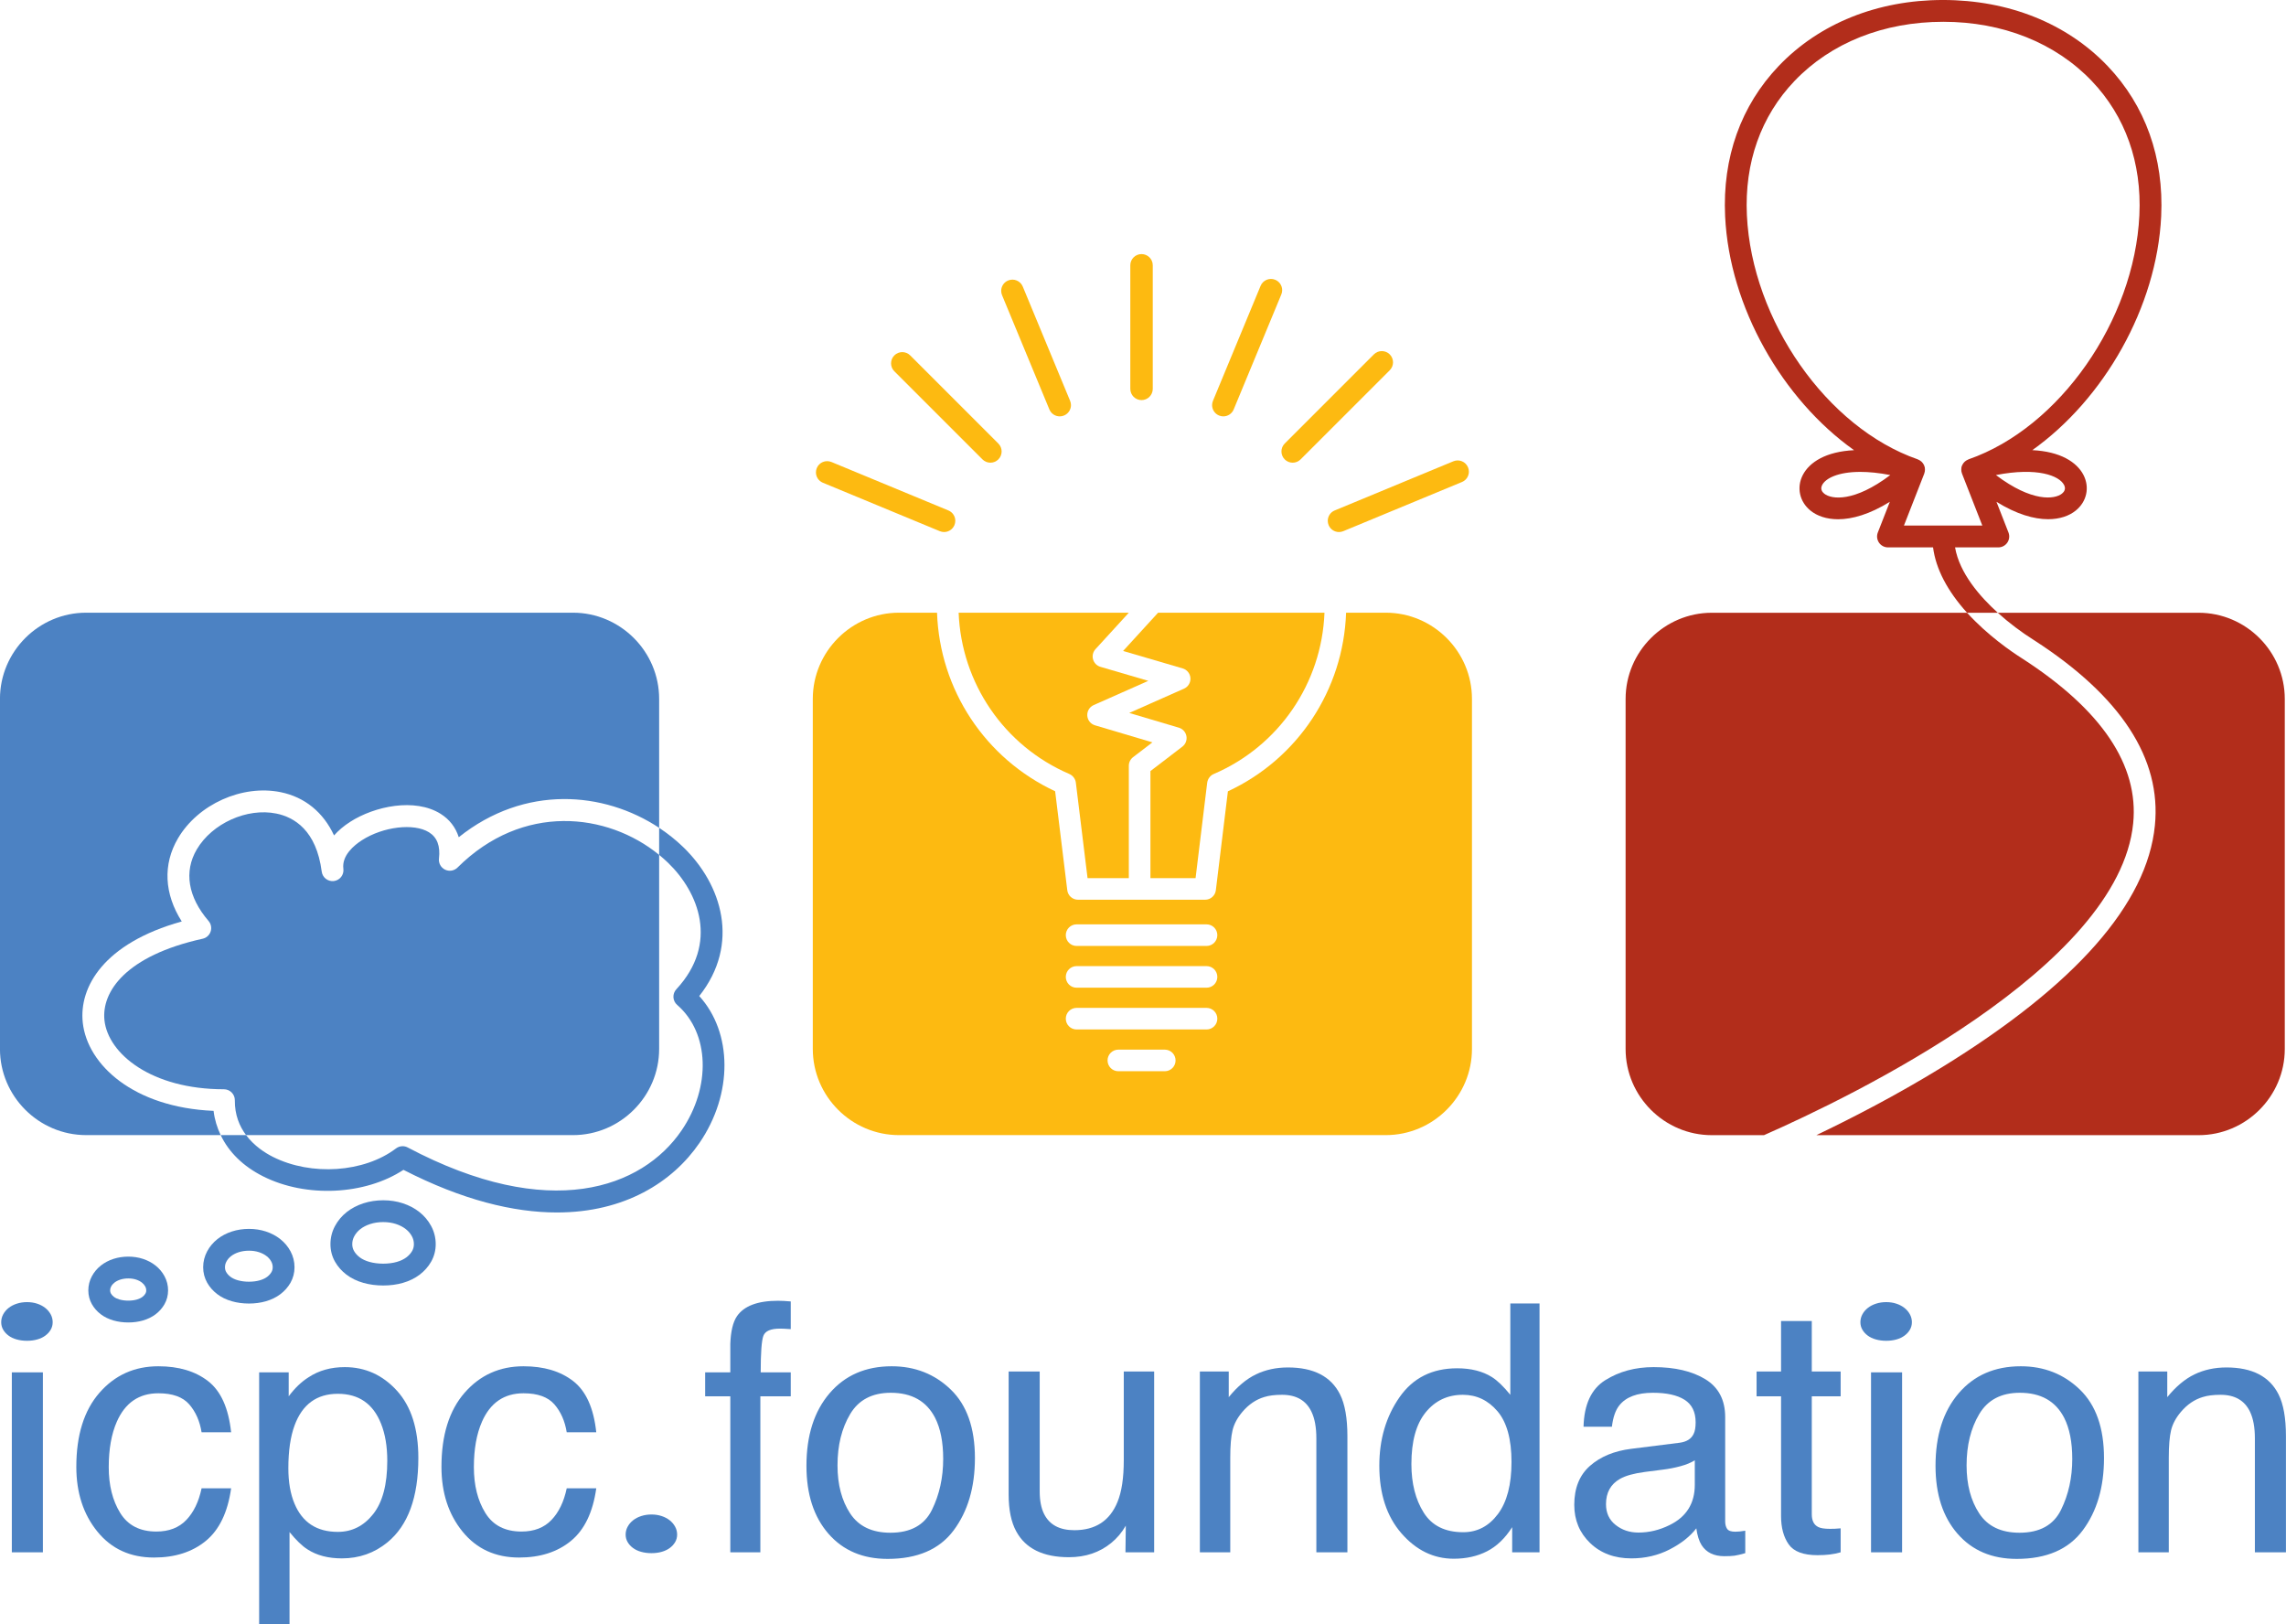 <svg xmlns="http://www.w3.org/2000/svg" fill="none" viewBox="23.5 26.71 245.21 174.24">
<path d="M37.262 163.84C36.953 163.84 36.663 163.883 36.399 163.968C36.155 164.047 35.945 164.155 35.778 164.288C35.623 164.41 35.506 164.547 35.419 164.71C35.347 164.842 35.314 164.973 35.314 165.124C35.314 165.251 35.34 165.355 35.395 165.452C35.474 165.591 35.582 165.711 35.727 165.821C35.882 165.939 36.084 166.033 36.327 166.102C36.888 166.261 37.633 166.261 38.18 166.104H38.181C38.419 166.034 38.619 165.94 38.776 165.821C38.921 165.711 39.03 165.591 39.107 165.453C39.163 165.356 39.189 165.25 39.189 165.124C39.189 164.974 39.156 164.842 39.085 164.71C38.997 164.548 38.88 164.411 38.728 164.29C38.557 164.155 38.349 164.046 38.106 163.965C37.853 163.882 37.568 163.84 37.262 163.84ZM37.262 168.563C36.708 168.563 36.179 168.492 35.69 168.354C35.163 168.205 34.7 167.98 34.312 167.685C33.916 167.385 33.596 167.023 33.361 166.609C33.104 166.158 32.974 165.658 32.974 165.124C32.974 164.585 33.103 164.072 33.359 163.599C33.598 163.155 33.924 162.768 34.328 162.451C34.71 162.148 35.165 161.908 35.677 161.742C36.675 161.419 37.858 161.42 38.84 161.744C39.346 161.911 39.795 162.149 40.179 162.453C40.58 162.77 40.906 163.156 41.145 163.599C41.401 164.074 41.53 164.587 41.53 165.124C41.53 165.656 41.399 166.155 41.143 166.608C40.908 167.021 40.588 167.383 40.191 167.685C39.803 167.979 39.345 168.203 38.829 168.352C38.345 168.492 37.817 168.563 37.262 168.563Z" fill="#4C82C3"/>
<path d="M50.205 160.865C49.81 160.865 49.438 160.921 49.099 161.03C48.777 161.135 48.5 161.278 48.278 161.454C48.067 161.62 47.907 161.809 47.787 162.032C47.684 162.224 47.633 162.423 47.633 162.64C47.633 162.834 47.674 162.998 47.762 163.152C47.872 163.344 48.022 163.512 48.222 163.664C48.431 163.822 48.699 163.948 49.019 164.039C49.737 164.242 50.675 164.243 51.371 164.041L51.373 164.04C51.687 163.95 51.953 163.823 52.163 163.664C52.363 163.511 52.514 163.344 52.623 163.152C52.711 162.998 52.752 162.834 52.752 162.64C52.752 162.422 52.702 162.223 52.598 162.031C52.479 161.809 52.319 161.621 52.109 161.456C51.883 161.277 51.609 161.133 51.291 161.028C50.964 160.92 50.598 160.865 50.205 160.865ZM50.205 166.533C49.56 166.533 48.947 166.451 48.381 166.29C47.779 166.121 47.249 165.864 46.806 165.527C46.356 165.185 45.993 164.774 45.727 164.307C45.439 163.8 45.293 163.239 45.293 162.64C45.293 162.036 45.438 161.458 45.726 160.923C45.998 160.418 46.369 159.979 46.828 159.617C47.266 159.27 47.787 158.996 48.375 158.805C49.526 158.432 50.897 158.433 52.026 158.806C52.606 158.998 53.122 159.272 53.56 159.619C54.018 159.981 54.389 160.42 54.659 160.922C54.946 161.457 55.092 162.034 55.092 162.64C55.092 163.238 54.946 163.799 54.659 164.306C54.393 164.773 54.03 165.184 53.579 165.527C53.138 165.862 52.614 166.118 52.022 166.289C51.463 166.451 50.852 166.533 50.205 166.533Z" fill="#4C82C3"/>
<path d="M64.606 157.796C64.107 157.796 63.636 157.866 63.207 158.006C62.793 158.141 62.437 158.325 62.147 158.554C61.87 158.773 61.658 159.024 61.498 159.319C61.355 159.585 61.286 159.86 61.286 160.161C61.286 160.432 61.346 160.671 61.471 160.889C61.618 161.149 61.819 161.373 62.086 161.576C62.359 161.783 62.707 161.948 63.119 162.064C64.018 162.32 65.197 162.32 66.07 162.067L66.072 162.066C66.476 161.95 66.821 161.784 67.099 161.574C67.364 161.372 67.565 161.148 67.711 160.89C67.835 160.671 67.896 160.432 67.896 160.161C67.896 159.86 67.827 159.585 67.684 159.319C67.525 159.024 67.312 158.773 67.034 158.553C66.745 158.324 66.391 158.139 65.983 158.004C65.566 157.866 65.102 157.796 64.606 157.796ZM64.606 164.597C63.852 164.597 63.137 164.503 62.48 164.316C61.787 164.12 61.178 163.824 60.67 163.44C60.152 163.046 59.736 162.576 59.435 162.044C59.111 161.474 58.946 160.839 58.946 160.161C58.946 159.473 59.111 158.817 59.437 158.211C59.747 157.635 60.171 157.133 60.697 156.717C61.203 156.317 61.804 156.002 62.483 155.781C63.815 155.348 65.409 155.349 66.719 155.782C67.388 156.004 67.982 156.319 68.486 156.717C69.013 157.134 69.436 157.636 69.745 158.211C70.071 158.817 70.237 159.473 70.237 160.161C70.237 160.837 70.072 161.47 69.747 162.044C69.446 162.576 69.031 163.044 68.514 163.438C68.004 163.824 67.402 164.119 66.72 164.315C66.073 164.503 65.361 164.597 64.606 164.597Z" fill="#4C82C3"/>
<path d="M72.575 119.768C72.223 120.119 71.687 120.209 71.24 119.992C70.792 119.776 70.531 119.299 70.587 118.806C70.742 117.453 70.392 116.53 69.517 115.985C67.9 114.98 64.602 115.371 62.316 116.839C61.495 117.368 60.145 118.467 60.332 119.903C60.414 120.544 59.962 121.13 59.321 121.213C58.681 121.294 58.093 120.845 58.01 120.204C57.435 115.76 55.046 114.364 53.142 113.976C49.999 113.335 46.249 115.026 44.606 117.825C43.211 120.2 43.66 122.925 45.871 125.497C46.139 125.81 46.224 126.241 46.093 126.631C45.963 127.022 45.637 127.315 45.235 127.403C36.968 129.223 34.374 133.114 34.705 136.149C35.094 139.735 39.719 143.549 47.52 143.549C47.833 143.549 48.132 143.673 48.352 143.896C48.572 144.118 48.694 144.419 48.69 144.731C48.673 146.293 49.187 147.518 49.896 148.467H84.956C90.042 148.467 94.204 144.305 94.204 139.219V118.408C88.641 113.861 79.555 112.821 72.575 119.768Z" fill="#4C82C3"/>
<path d="M32.378 136.401C31.965 132.608 34.594 127.895 42.996 125.549C41.117 122.599 40.951 119.427 42.588 116.64C44.742 112.972 49.484 110.841 53.609 111.683C56.203 112.212 58.183 113.847 59.333 116.322C59.796 115.796 60.371 115.307 61.05 114.871C63.699 113.168 67.999 112.283 70.753 113.998C71.713 114.596 72.375 115.456 72.709 116.514C79.784 110.86 88.283 111.589 94.204 115.507V101.677C94.204 96.591 90.042 92.43 84.956 92.43H32.743C27.657 92.43 23.496 96.591 23.496 101.677V139.219C23.496 144.305 27.657 148.466 32.743 148.466H47.172C46.785 147.655 46.518 146.789 46.41 145.866C37.829 145.501 32.87 140.925 32.378 136.401Z" fill="#4C82C3"/>
<path d="M98.506 133.55C102.936 127.953 100.929 121.572 96.783 117.569C95.998 116.811 95.131 116.121 94.203 115.507V118.409C94.534 118.679 94.853 118.959 95.158 119.253C98.438 122.421 100.639 127.875 96.048 132.823C95.832 133.055 95.719 133.366 95.737 133.683C95.754 133.999 95.9 134.296 96.139 134.504C99.606 137.504 99.804 143.298 96.6 147.981C92.387 154.139 82.46 157.849 67.233 149.792C67.06 149.701 66.873 149.656 66.685 149.656C66.435 149.656 66.185 149.737 65.977 149.895C62.571 152.483 56.896 152.873 52.777 150.802C51.928 150.375 50.765 149.628 49.896 148.466H47.172C48.039 150.288 49.573 151.81 51.726 152.892C56.351 155.219 62.67 154.891 66.777 152.193C73.103 155.44 78.602 156.765 83.24 156.765C90.503 156.764 95.65 153.514 98.532 149.302C102.145 144.021 102.069 137.475 98.506 133.55Z" fill="#4C82C3"/>
<path d="M138.191 109.725C138.569 109.887 138.851 110.246 138.902 110.655L140.158 120.901H144.585V108.848C144.585 108.488 144.752 108.148 145.039 107.928L147.114 106.339L140.955 104.509C140.49 104.371 140.16 103.958 140.129 103.474C140.098 102.989 140.371 102.536 140.815 102.34L146.675 99.741L141.537 98.236C141.153 98.123 140.855 97.822 140.747 97.436C140.639 97.051 140.738 96.637 141.008 96.342L144.585 92.43H126.33C126.622 99.984 131.204 106.718 138.191 109.725Z" fill="#FDBA11"/>
<path d="M150.362 98.407C150.828 98.544 151.16 98.957 151.192 99.442C151.224 99.927 150.95 100.381 150.506 100.578L144.629 103.184L149.954 104.765C150.371 104.889 150.684 105.237 150.763 105.665C150.842 106.094 150.674 106.531 150.329 106.796L146.902 109.42V120.901H151.744L152.988 110.686C153.038 110.276 153.304 109.899 153.684 109.737C160.688 106.735 165.28 99.996 165.572 92.43H147.725L143.971 96.535L150.362 98.407Z" fill="#FDBA11"/>
<path d="M152.92 128.177H138.982C138.342 128.177 137.824 127.658 137.824 127.018C137.824 126.378 138.342 125.86 138.982 125.86H152.92C153.56 125.86 154.078 126.378 154.078 127.018C154.078 127.658 153.56 128.177 152.92 128.177ZM152.92 132.656H138.982C138.342 132.656 137.824 132.138 137.824 131.498C137.824 130.858 138.342 130.339 138.982 130.339H152.92C153.56 130.339 154.078 130.858 154.078 131.498C154.078 132.138 153.56 132.656 152.92 132.656ZM152.92 137.136H138.982C138.342 137.136 137.824 136.618 137.824 135.977C137.824 135.338 138.342 134.819 138.982 134.819H152.92C153.56 134.819 154.078 135.338 154.078 135.977C154.078 136.618 153.56 137.136 152.92 137.136ZM148.441 141.615H143.461C142.821 141.615 142.303 141.097 142.303 140.457C142.303 139.817 142.821 139.298 143.461 139.298H148.441C149.081 139.298 149.599 139.817 149.599 140.457C149.599 141.097 149.081 141.615 148.441 141.615ZM172.144 92.43H167.89C167.604 100.701 162.722 108.099 155.212 111.591L153.919 122.2C153.848 122.781 153.355 123.218 152.769 123.218H139.132C138.547 123.218 138.054 122.782 137.983 122.201L136.681 111.585C129.163 108.072 124.298 100.682 124.012 92.43H119.932C114.846 92.43 110.685 96.591 110.685 101.677V139.219C110.685 144.305 114.846 148.467 119.932 148.467H172.144C177.231 148.467 181.392 144.305 181.392 139.219V101.677C181.392 96.591 177.231 92.43 172.144 92.43Z" fill="#FDBA11"/>
<path d="M24.769 173.914H28.101V193.217H24.769V173.914ZM24.769 173.914H28.101V193.217H24.769V173.914ZM26.399 170.528C26 170.528 25.629 170.48 25.285 170.383C24.941 170.287 24.648 170.147 24.407 169.966C24.166 169.786 23.976 169.575 23.837 169.333C23.698 169.091 23.629 168.826 23.629 168.536C23.629 168.234 23.701 167.951 23.846 167.685C23.991 167.42 24.187 167.19 24.434 166.997C24.682 166.804 24.974 166.653 25.313 166.544C25.65 166.436 26.013 166.381 26.399 166.381C26.786 166.381 27.145 166.436 27.477 166.544C27.809 166.653 28.098 166.804 28.346 166.997C28.593 167.19 28.789 167.42 28.934 167.685C29.079 167.951 29.151 168.234 29.151 168.536C29.151 168.826 29.082 169.091 28.944 169.333C28.804 169.575 28.614 169.786 28.373 169.966C28.131 170.147 27.841 170.287 27.503 170.383C27.166 170.48 26.797 170.528 26.399 170.528Z" fill="#4C82C3"/>
<path d="M48.292 180.342H45.123C44.93 179.142 44.489 178.145 43.801 177.35C43.113 176.557 42.008 176.159 40.487 176.159C38.41 176.159 36.926 177.175 36.033 179.205C35.453 180.523 35.164 182.149 35.164 184.082C35.164 186.028 35.574 187.666 36.395 188.996C37.216 190.325 38.507 190.99 40.27 190.99C41.622 190.99 42.693 190.577 43.484 189.749C44.275 188.923 44.821 187.791 45.123 186.354H48.292C47.93 188.926 47.024 190.806 45.576 191.995C44.127 193.184 42.274 193.778 40.017 193.778C37.481 193.778 35.459 192.853 33.95 190.999C32.441 189.146 31.687 186.831 31.687 184.054C31.687 180.65 32.514 178 34.167 176.105C35.821 174.21 37.928 173.262 40.487 173.262C42.672 173.262 44.45 173.793 45.82 174.855C47.19 175.918 48.014 177.747 48.292 180.342Z" fill="#4C82C3"/>
<path d="M65.042 183.403C65.042 181.857 64.818 180.53 64.372 179.419C63.527 177.282 61.982 176.214 59.736 176.214C57.479 176.214 55.933 177.343 55.1 179.6C54.654 180.807 54.43 182.341 54.43 184.199C54.43 185.697 54.654 186.97 55.1 188.02C55.945 190.024 57.49 191.026 59.736 191.026C61.258 191.026 62.521 190.39 63.53 189.116C64.538 187.842 65.042 185.938 65.042 183.403ZM51.298 173.914H54.467V176.485C55.119 175.604 55.831 174.922 56.603 174.439C57.702 173.715 58.993 173.353 60.479 173.353C62.676 173.353 64.541 174.195 66.074 175.878C67.607 177.563 68.374 179.968 68.374 183.095C68.374 187.32 67.269 190.338 65.06 192.148C63.659 193.295 62.03 193.869 60.171 193.869C58.71 193.869 57.485 193.549 56.495 192.91C55.916 192.547 55.27 191.926 54.557 191.044V200.95H51.298V173.914Z" fill="#4C82C3"/>
<path d="M87.459 180.342H84.29C84.097 179.142 83.657 178.145 82.969 177.35C82.28 176.557 81.176 176.159 79.655 176.159C77.578 176.159 76.094 177.175 75.201 179.205C74.621 180.523 74.331 182.149 74.331 184.082C74.331 186.028 74.741 187.666 75.562 188.996C76.383 190.325 77.675 190.99 79.438 190.99C80.79 190.99 81.861 190.577 82.652 189.749C83.442 188.923 83.989 187.791 84.29 186.354H87.459C87.098 188.926 86.192 190.806 84.743 191.995C83.295 193.184 81.442 193.778 79.184 193.778C76.649 193.778 74.627 192.853 73.118 190.999C71.609 189.146 70.854 186.831 70.854 184.054C70.854 180.65 71.681 178 73.335 176.105C74.989 174.21 77.095 173.262 79.655 173.262C81.84 173.262 83.618 173.793 84.988 174.855C86.358 175.918 87.182 177.747 87.459 180.342Z" fill="#4C82C3"/>
<path d="M93.381 193.308C92.982 193.308 92.611 193.26 92.267 193.163C91.923 193.067 91.63 192.927 91.389 192.746C91.147 192.566 90.957 192.355 90.819 192.113C90.68 191.871 90.61 191.606 90.61 191.316C90.61 191.014 90.683 190.731 90.828 190.465C90.972 190.2 91.169 189.97 91.416 189.777C91.663 189.584 91.956 189.432 92.294 189.324C92.632 189.216 92.995 189.161 93.381 189.161C93.767 189.161 94.126 189.216 94.458 189.324C94.79 189.432 95.08 189.584 95.328 189.777C95.575 189.97 95.771 190.2 95.916 190.465C96.061 190.731 96.133 191.014 96.133 191.316C96.133 191.606 96.064 191.871 95.925 192.113C95.786 192.355 95.596 192.566 95.355 192.746C95.113 192.927 94.823 193.067 94.485 193.163C94.148 193.26 93.779 193.308 93.381 193.308Z" fill="#4C82C3"/>
<path d="M102.543 167.902C103.304 166.791 104.771 166.236 106.944 166.236C107.149 166.236 107.36 166.243 107.577 166.254C107.795 166.266 108.042 166.284 108.32 166.308V169.278C107.982 169.255 107.737 169.239 107.586 169.233C107.435 169.227 107.294 169.224 107.161 169.224C106.171 169.224 105.579 169.481 105.386 169.993C105.193 170.507 105.097 171.813 105.097 173.914H108.32V176.485H105.06V193.217H101.837V176.485H99.139V173.914H101.837V170.872C101.885 169.52 102.12 168.53 102.543 167.902Z" fill="#4C82C3"/>
<path d="M124.672 183.204C124.672 181.393 124.381 179.92 123.801 178.785C122.882 176.999 121.298 176.105 119.049 176.105C117.054 176.105 115.603 176.866 114.696 178.387C113.79 179.907 113.336 181.743 113.336 183.891C113.336 185.956 113.79 187.677 114.696 189.053C115.603 190.429 117.042 191.117 119.013 191.117C121.177 191.117 122.662 190.299 123.466 188.663C124.27 187.027 124.672 185.207 124.672 183.204ZM128.076 183.113C128.076 186.239 127.316 188.823 125.794 190.863C124.273 192.903 121.913 193.924 118.714 193.924C116.046 193.924 113.927 193.021 112.358 191.216C110.789 189.412 110.004 186.988 110.004 183.946C110.004 180.686 110.831 178.091 112.485 176.159C114.139 174.228 116.36 173.262 119.149 173.262C121.648 173.262 123.76 174.095 125.487 175.761C127.213 177.427 128.076 179.877 128.076 183.113Z" fill="#4C82C3"/>
<path d="M135.025 173.823V186.685C135.025 187.674 135.182 188.482 135.496 189.108C136.076 190.266 137.156 190.845 138.737 190.845C141.007 190.845 142.552 189.832 143.373 187.806C143.82 186.721 144.043 185.232 144.043 183.338V173.823H147.302V193.217H144.224L144.26 190.356C143.838 191.093 143.312 191.715 142.685 192.222C141.441 193.235 139.932 193.743 138.158 193.743C135.393 193.743 133.51 192.819 132.508 190.972C131.965 189.982 131.693 188.661 131.693 187.007V173.823H135.025Z" fill="#4C82C3"/>
<path d="M152.205 173.823H155.302V176.576C156.22 175.441 157.193 174.627 158.221 174.131C159.248 173.636 160.391 173.389 161.649 173.389C164.404 173.389 166.267 174.348 167.234 176.268C167.765 177.319 168.031 178.821 168.031 180.777V193.218H164.7V180.995C164.7 179.811 164.524 178.858 164.174 178.133C163.595 176.926 162.545 176.322 161.024 176.322C160.251 176.322 159.617 176.401 159.122 176.558C158.229 176.823 157.444 177.354 156.768 178.152C156.225 178.792 155.872 179.452 155.709 180.134C155.546 180.817 155.465 181.791 155.465 183.059V193.218H152.205V173.823Z" fill="#4C82C3"/>
<path d="M180.454 191.062C181.963 191.062 183.203 190.414 184.175 189.116C185.147 187.819 185.633 185.956 185.633 183.529C185.633 181.079 185.132 179.265 184.13 178.088C183.127 176.911 181.891 176.322 180.418 176.322C178.776 176.322 177.445 176.951 176.425 178.206C175.404 179.461 174.895 181.309 174.895 183.747C174.895 185.823 175.335 187.562 176.217 188.962C177.098 190.362 178.51 191.062 180.454 191.062ZM183.532 174.421C184.111 174.783 184.769 175.417 185.506 176.322V166.526H188.639V193.217H185.705V190.52C184.945 191.715 184.045 192.577 183.007 193.108C181.969 193.639 180.78 193.906 179.44 193.906C177.279 193.906 175.407 192.997 173.826 191.18C172.244 189.363 171.454 186.946 171.454 183.927C171.454 181.102 172.175 178.656 173.618 176.585C175.06 174.514 177.122 173.479 179.802 173.479C181.286 173.479 182.53 173.793 183.532 174.421Z" fill="#4C82C3"/>
<path d="M199.245 191.099C200.392 191.099 201.502 190.833 202.577 190.302C204.388 189.421 205.294 187.978 205.294 185.974V183.348C204.895 183.601 204.382 183.813 203.755 183.982C203.126 184.151 202.51 184.271 201.907 184.344L199.933 184.598C198.751 184.755 197.863 185.002 197.271 185.34C196.27 185.908 195.769 186.813 195.769 188.056C195.769 188.998 196.113 189.741 196.801 190.283C197.489 190.827 198.303 191.099 199.245 191.099ZM203.664 181.465C204.412 181.368 204.913 181.055 205.166 180.523C205.312 180.234 205.384 179.817 205.384 179.274C205.384 178.164 204.989 177.358 204.198 176.856C203.407 176.355 202.275 176.105 200.803 176.105C199.1 176.105 197.893 176.564 197.181 177.481C196.783 177.988 196.523 178.743 196.403 179.744H193.36C193.421 177.354 194.196 175.692 195.687 174.756C197.178 173.821 198.907 173.353 200.875 173.353C203.157 173.353 205.01 173.787 206.434 174.657C207.847 175.526 208.553 176.878 208.553 178.712V189.886C208.553 190.224 208.622 190.495 208.761 190.7C208.9 190.906 209.192 191.008 209.639 191.008C209.784 191.008 209.947 190.999 210.128 190.981C210.309 190.962 210.502 190.936 210.708 190.899V193.308C210.2 193.452 209.814 193.543 209.549 193.58C209.283 193.615 208.922 193.634 208.463 193.634C207.34 193.634 206.525 193.235 206.018 192.438C205.753 192.016 205.566 191.419 205.457 190.646C204.793 191.515 203.838 192.27 202.595 192.91C201.352 193.549 199.981 193.869 198.485 193.869C196.686 193.869 195.216 193.323 194.076 192.231C192.935 191.138 192.365 189.771 192.365 188.128C192.365 186.33 192.926 184.936 194.049 183.946C195.171 182.956 196.644 182.347 198.467 182.117L203.664 181.465Z" fill="#4C82C3"/>
<path d="M214.546 168.41H217.843V173.823H220.939V176.485H217.843V189.143C217.843 189.819 218.072 190.272 218.53 190.501C218.784 190.634 219.206 190.7 219.798 190.7C219.955 190.7 220.124 190.697 220.305 190.691C220.486 190.685 220.697 190.67 220.939 190.646V193.217C220.564 193.326 220.175 193.404 219.771 193.453C219.367 193.501 218.929 193.525 218.458 193.525C216.937 193.525 215.905 193.136 215.362 192.357C214.818 191.578 214.546 190.568 214.546 189.324V176.485H211.921V173.823H214.546V168.41Z" fill="#4C82C3"/>
<path d="M224.198 173.914H227.53V193.217H224.198V173.914ZM224.198 173.914H227.53V193.217H224.198V173.914ZM225.828 170.528C225.43 170.528 225.058 170.48 224.715 170.383C224.37 170.287 224.078 170.147 223.836 169.966C223.595 169.786 223.405 169.575 223.266 169.333C223.127 169.091 223.057 168.826 223.057 168.536C223.057 168.234 223.131 167.951 223.275 167.685C223.42 167.42 223.616 167.19 223.864 166.997C224.111 166.804 224.404 166.653 224.742 166.544C225.079 166.436 225.442 166.381 225.828 166.381C226.215 166.381 226.574 166.436 226.905 166.544C227.238 166.653 227.527 166.804 227.775 166.997C228.022 167.19 228.218 167.42 228.363 167.685C228.508 167.951 228.581 168.234 228.581 168.536C228.581 168.826 228.511 169.091 228.372 169.333C228.233 169.575 228.043 169.786 227.802 169.966C227.56 170.147 227.271 170.287 226.933 170.383C226.594 170.48 226.226 170.528 225.828 170.528Z" fill="#4C82C3"/>
<path d="M245.783 183.204C245.783 181.393 245.493 179.92 244.913 178.785C243.994 176.999 242.41 176.105 240.161 176.105C238.166 176.105 236.714 176.866 235.808 178.387C234.901 179.907 234.448 181.743 234.448 183.891C234.448 185.956 234.901 187.677 235.808 189.053C236.714 190.429 238.154 191.117 240.124 191.117C242.288 191.117 243.773 190.299 244.577 188.663C245.382 187.027 245.783 185.207 245.783 183.204ZM249.188 183.113C249.188 186.239 248.427 188.823 246.906 190.863C245.385 192.903 243.025 193.924 239.826 193.924C237.157 193.924 235.039 193.021 233.47 191.216C231.901 189.412 231.116 186.988 231.116 183.946C231.116 180.686 231.942 178.091 233.597 176.159C235.25 174.228 237.472 173.262 240.261 173.262C242.76 173.262 244.871 174.095 246.599 175.761C248.325 177.427 249.188 179.877 249.188 183.113Z" fill="#4C82C3"/>
<path d="M252.877 173.823H255.974V176.576C256.893 175.441 257.866 174.627 258.894 174.131C259.921 173.636 261.063 173.389 262.321 173.389C265.077 173.389 266.939 174.348 267.906 176.268C268.438 177.319 268.704 178.821 268.704 180.777V193.218H265.372V180.995C265.372 179.811 265.197 178.858 264.847 178.133C264.267 176.926 263.217 176.322 261.696 176.322C260.923 176.322 260.29 176.401 259.794 176.558C258.901 176.823 258.117 177.354 257.441 178.152C256.897 178.792 256.544 179.452 256.381 180.134C256.218 180.817 256.137 181.791 256.137 183.059V193.218H252.877V173.823Z" fill="#4C82C3"/>
<path d="M124.767 83.778C124.613 83.778 124.458 83.748 124.307 83.686L111.765 78.49C111.302 78.299 111.022 77.85 111.022 77.378C111.022 77.225 111.051 77.069 111.114 76.918C111.368 76.303 112.072 76.013 112.687 76.266L125.228 81.462C125.692 81.653 125.972 82.102 125.971 82.574C125.971 82.727 125.942 82.884 125.88 83.034C125.688 83.498 125.239 83.778 124.767 83.778Z" fill="#FDBA11"/>
<path d="M129.737 76.34C129.43 76.34 129.121 76.222 128.886 75.987L119.432 66.534C119.197 66.299 119.08 65.991 119.08 65.683C119.08 65.375 119.197 65.067 119.432 64.832C119.902 64.362 120.665 64.362 121.134 64.832L130.588 74.285C130.824 74.521 130.941 74.828 130.941 75.136C130.941 75.445 130.824 75.752 130.588 75.987C130.354 76.222 130.045 76.34 129.737 76.34Z" fill="#FDBA11"/>
<path d="M137.175 71.372C136.703 71.372 136.255 71.091 136.063 70.628L130.985 58.37C130.923 58.219 130.894 58.063 130.894 57.91C130.893 57.437 131.173 56.989 131.637 56.797C132.25 56.542 132.955 56.833 133.209 57.449L138.287 69.707C138.349 69.857 138.379 70.014 138.379 70.167C138.379 70.639 138.099 71.087 137.635 71.279C137.485 71.342 137.329 71.372 137.175 71.372Z" fill="#FDBA11"/>
<path d="M145.948 69.626C145.283 69.626 144.744 69.087 144.744 68.422V55.167C144.744 54.502 145.283 53.964 145.948 53.964C146.613 53.964 147.152 54.502 147.152 55.167V68.422C147.152 69.087 146.613 69.626 145.948 69.626Z" fill="#FDBA11"/>
<path d="M154.72 71.372C154.567 71.372 154.411 71.342 154.26 71.279C153.797 71.087 153.517 70.639 153.517 70.167C153.517 70.014 153.546 69.857 153.609 69.707L158.718 57.373C158.972 56.76 159.676 56.466 160.29 56.721C160.754 56.913 161.034 57.361 161.034 57.834C161.034 57.987 161.004 58.143 160.942 58.294L155.833 70.628C155.641 71.091 155.193 71.372 154.72 71.372Z" fill="#FDBA11"/>
<path d="M162.158 76.34C161.85 76.34 161.542 76.222 161.307 75.987C161.072 75.752 160.955 75.445 160.955 75.136C160.955 74.828 161.072 74.521 161.307 74.285L170.87 64.723C171.34 64.252 172.102 64.252 172.572 64.723C172.807 64.958 172.924 65.266 172.924 65.574C172.924 65.882 172.807 66.19 172.572 66.425L163.009 75.987C162.774 76.222 162.466 76.34 162.158 76.34Z" fill="#FDBA11"/>
<path d="M167.129 83.779C166.656 83.779 166.208 83.499 166.016 83.035C165.954 82.885 165.924 82.728 165.924 82.575C165.924 82.103 166.204 81.654 166.668 81.463L179.397 76.189C180.014 75.934 180.715 76.227 180.97 76.841C181.032 76.991 181.062 77.147 181.062 77.301C181.062 77.773 180.782 78.222 180.318 78.413L167.589 83.687C167.438 83.749 167.282 83.779 167.129 83.779Z" fill="#FDBA11"/>
<path d="M259.332 92.437H237.792C239.004 93.534 240.333 94.524 241.636 95.348C241.639 95.349 241.713 95.397 241.717 95.399C251.009 101.406 255.36 108.086 254.647 115.253C253.813 123.659 246.115 132.391 231.769 141.21C226.94 144.178 222.133 146.655 218.331 148.473H259.332C264.418 148.473 268.579 144.312 268.579 139.226V101.684C268.579 96.598 264.418 92.437 259.332 92.437Z" fill="#B22D1B"/>
<path d="M252.319 115.02C252.936 108.797 248.942 102.856 240.447 97.364C239.244 96.604 236.686 94.844 234.5 92.437H207.119C202.033 92.437 197.872 96.598 197.872 101.684V139.226C197.872 144.312 202.033 148.473 207.119 148.473H212.714C222.015 144.381 250.781 130.521 252.319 115.02Z" fill="#B22D1B"/>
<path d="M234.662 75.978C234.651 75.982 234.644 75.991 234.634 75.995C234.504 76.043 234.388 76.113 234.286 76.201C234.273 76.212 234.26 76.221 234.248 76.232C234.138 76.334 234.049 76.454 233.984 76.592C233.984 76.593 233.983 76.593 233.983 76.594C233.982 76.596 233.982 76.599 233.981 76.602C233.946 76.677 233.913 76.754 233.896 76.838C233.882 76.9 233.884 76.963 233.882 77.026C233.881 77.038 233.879 77.051 233.879 77.064C233.876 77.217 233.9 77.367 233.956 77.507C233.956 77.508 233.956 77.509 233.956 77.51L236.135 83.082H227.729L229.908 77.51C229.91 77.503 229.909 77.496 229.911 77.489C229.96 77.36 229.982 77.223 229.982 77.083C229.982 77.053 229.978 77.026 229.976 76.996C229.972 76.942 229.975 76.889 229.964 76.835C229.948 76.765 229.918 76.701 229.891 76.636C229.886 76.622 229.887 76.607 229.881 76.594C229.879 76.588 229.873 76.585 229.871 76.579C229.808 76.45 229.723 76.336 229.62 76.237C229.603 76.222 229.586 76.21 229.568 76.195C229.468 76.111 229.356 76.043 229.231 75.995C229.22 75.991 229.213 75.982 229.202 75.978C219.466 72.597 211.419 61.095 210.882 49.795C210.615 44.16 212.379 39.184 215.985 35.402C219.893 31.305 225.55 29.047 231.952 29.047C238.314 29.047 243.971 31.305 247.879 35.402C251.484 39.184 253.249 44.16 252.982 49.795C252.445 61.095 244.398 72.597 234.662 75.978ZM244.903 78.726C245.131 79.164 244.908 79.472 244.682 79.655C243.905 80.282 241.469 80.592 237.594 77.666C242.053 76.799 244.392 77.739 244.903 78.726ZM219.179 79.661C218.953 79.48 218.731 79.17 218.957 78.733C219.326 78.019 220.654 77.327 223.049 77.327C223.963 77.327 225.033 77.428 226.265 77.666C222.393 80.592 219.958 80.289 219.179 79.661ZM255.321 49.909C255.62 43.619 253.633 38.045 249.575 33.79C245.22 29.224 238.962 26.709 231.913 26.709C224.905 26.709 218.648 29.224 214.293 33.79C210.235 38.045 208.247 43.619 208.547 49.909C209.009 59.661 214.705 69.55 222.377 74.999C219.359 75.145 217.592 76.285 216.881 77.659C216.189 78.994 216.525 80.532 217.715 81.489C218.403 82.041 219.403 82.407 220.665 82.407C222.17 82.407 224.05 81.88 226.215 80.536L224.927 83.828C224.786 84.189 224.833 84.595 225.05 84.914C225.268 85.234 225.63 85.425 226.017 85.425H230.852C231.147 87.732 232.398 90.112 234.501 92.438H237.798C235.88 90.708 233.686 88.19 233.211 85.425H237.851C238.237 85.425 238.599 85.234 238.817 84.914C239.035 84.595 239.081 84.189 238.94 83.828L237.654 80.538C239.814 81.877 241.691 82.402 243.195 82.402C244.459 82.402 245.462 82.035 246.151 81.48C247.341 80.524 247.675 78.985 246.983 77.65C246.27 76.278 244.507 75.14 241.497 74.995C249.166 69.544 254.858 59.658 255.321 49.909Z" fill="#B22D1B"/>
</svg>